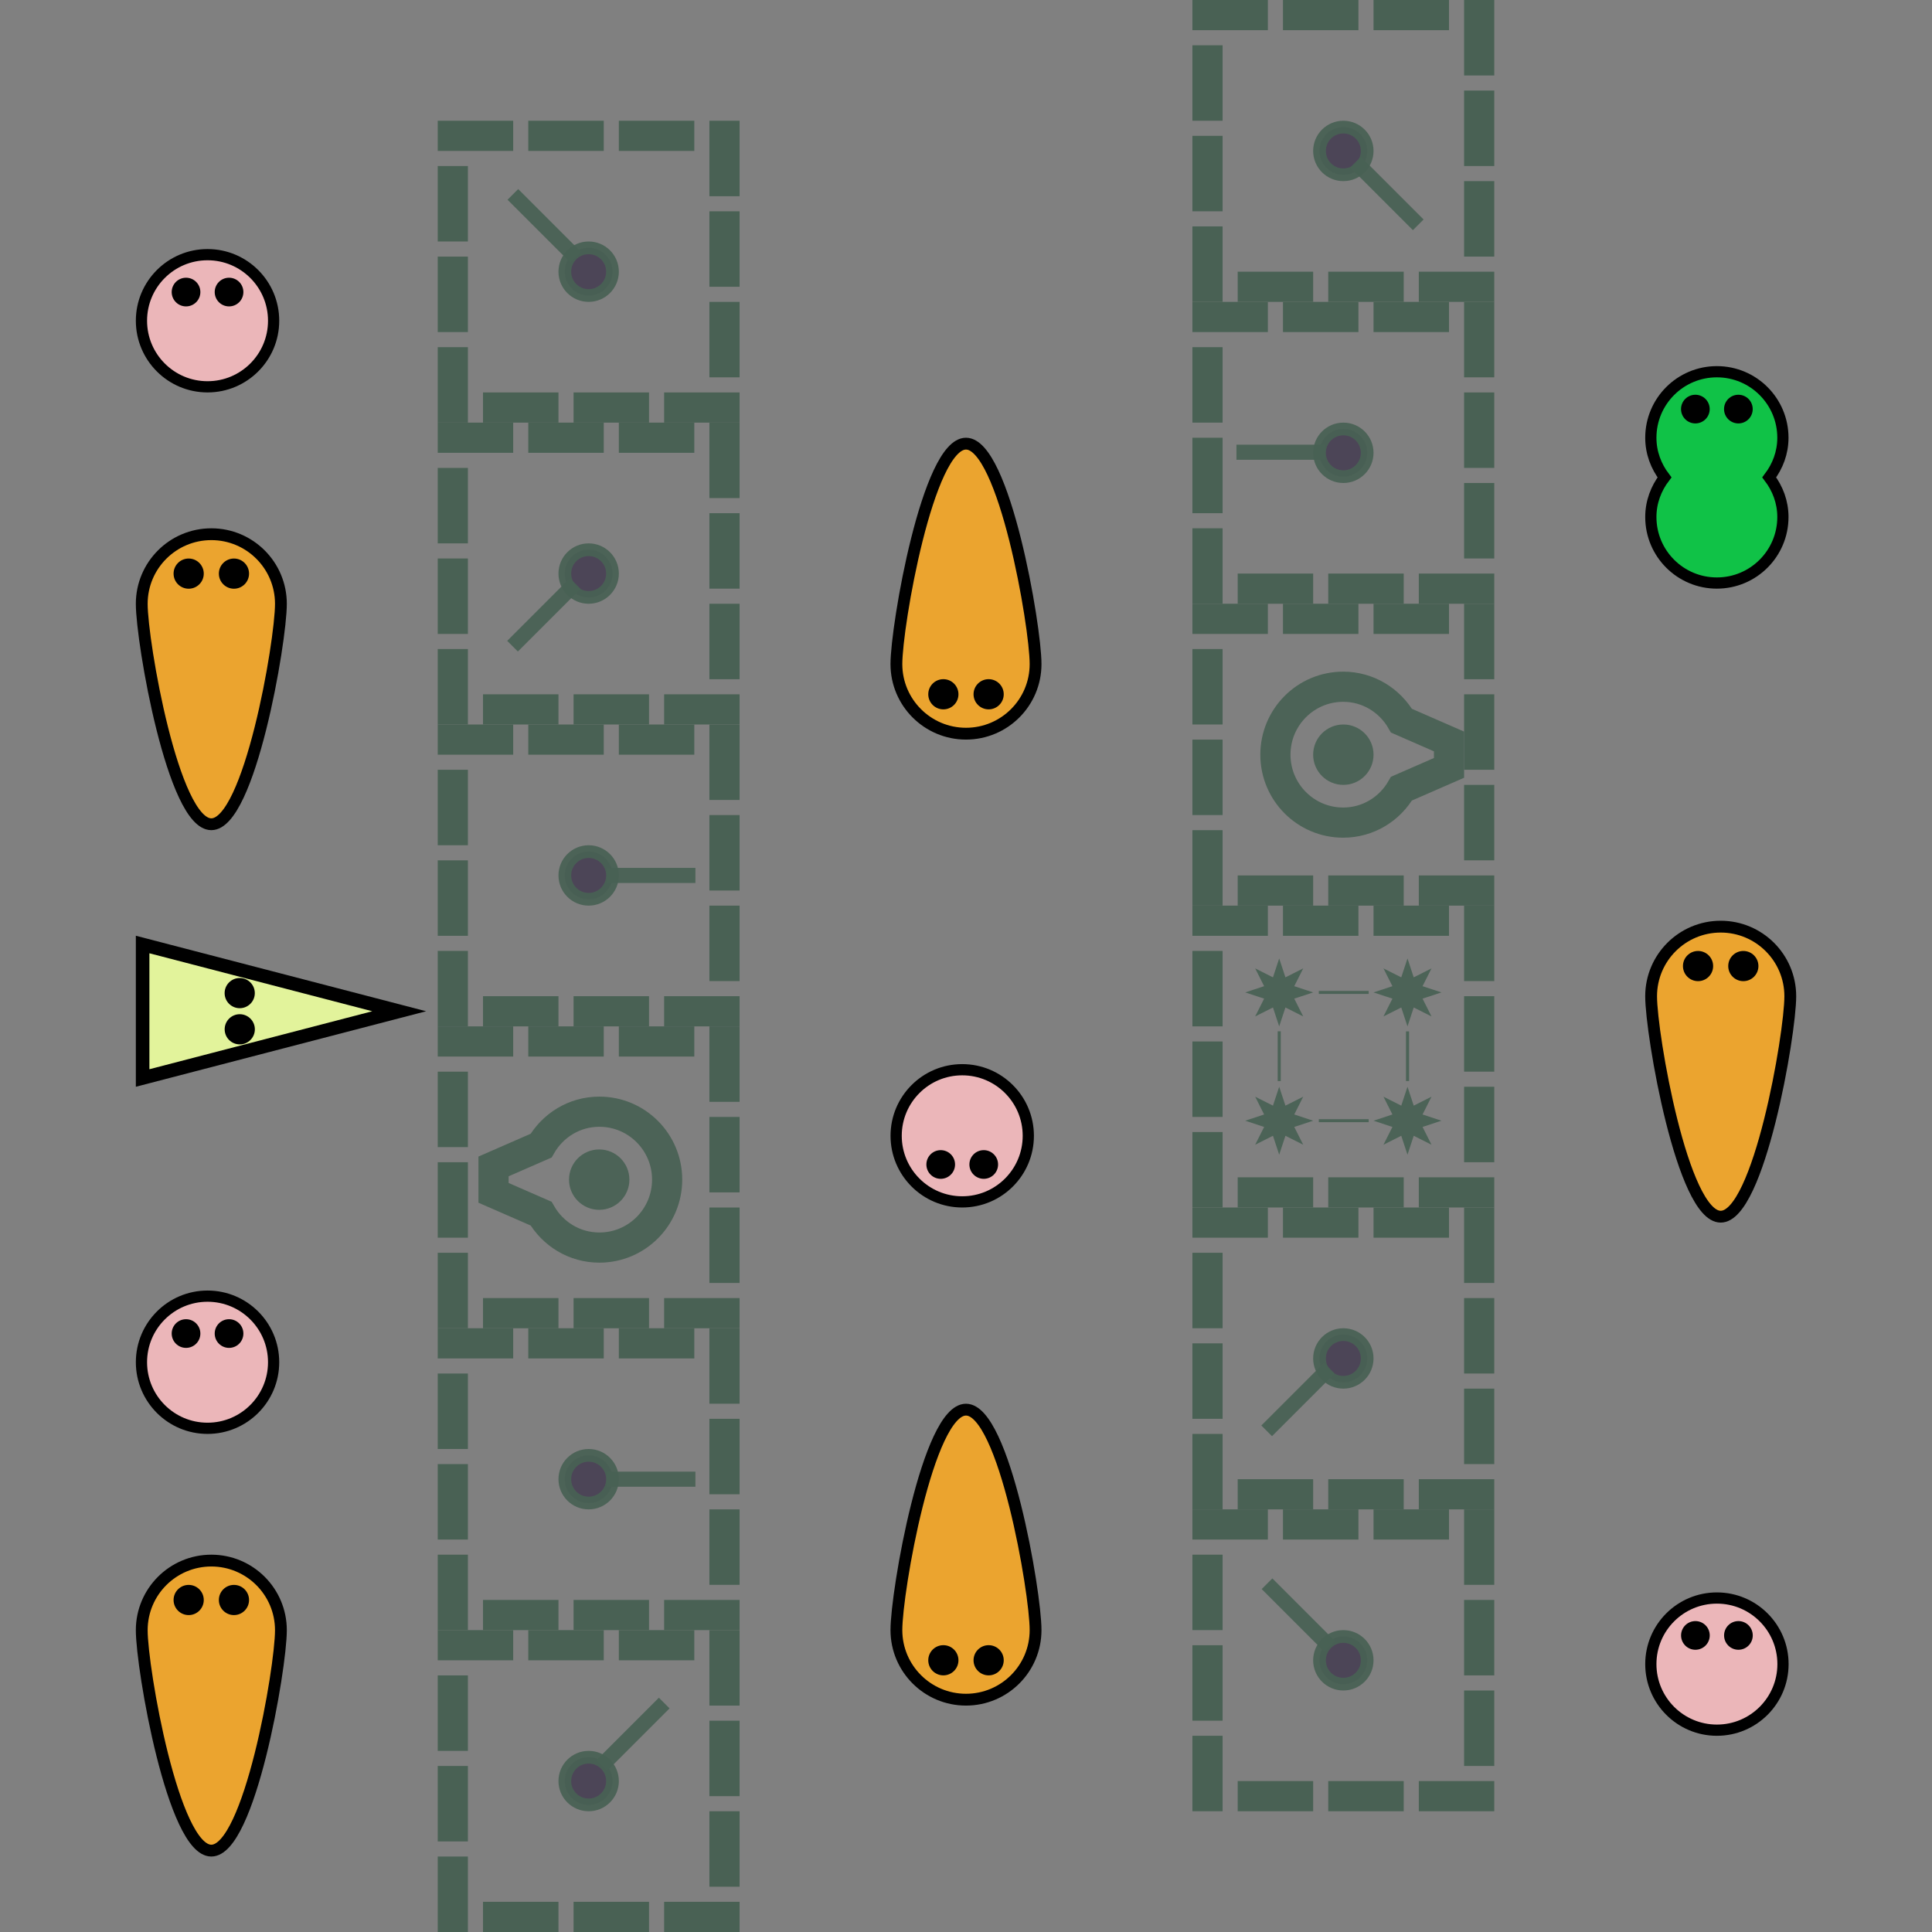 <?xml version="1.0" encoding="UTF-8" standalone="no"?>
<!-- Created with Inkscape (http://www.inkscape.org/) -->

<svg
   xmlns:dc="http://purl.org/dc/elements/1.1/"
   xmlns:cc="http://creativecommons.org/ns#"
   xmlns:rdf="http://www.w3.org/1999/02/22-rdf-syntax-ns#"
   xmlns:svg="http://www.w3.org/2000/svg"
   xmlns="http://www.w3.org/2000/svg"
   xmlns:sodipodi="http://sodipodi.sourceforge.net/DTD/sodipodi-0.dtd"
   xmlns:inkscape="http://www.inkscape.org/namespaces/inkscape"
   width="128"
   height="128"
   viewBox="0 0 128 128"
   id="svg2"
   version="1.1"
   inkscape:version="0.91 r13725"
   sodipodi:docname="icon128.svg"
   inkscape:export-filename="C:\Users\drk\Dropbox\projects\tower_defense\images\icon128.png"
   inkscape:export-xdpi="90"
   inkscape:export-ydpi="90">
  <rect x="0" y="0" width="128" height="128" fill="#808080" stroke="none"/>
  <defs
     id="defs4" />
  <sodipodi:namedview
     id="base"
     pagecolor="#ffffff"
     bordercolor="#666666"
     borderopacity="1.0"
     inkscape:pageopacity="0.0"
     inkscape:pageshadow="2"
     inkscape:zoom="2.8"
     inkscape:cx="23.67599"
     inkscape:cy="87.052531"
     inkscape:document-units="px"
     inkscape:current-layer="layer1"
     showgrid="false"
     units="px"
     inkscape:window-width="1920"
     inkscape:window-height="1005"
     inkscape:window-x="-9"
     inkscape:window-y="-9"
     inkscape:window-maximized="1" />
  <g
     inkscape:label="Camada 1"
     inkscape:groupmode="layer"
     id="layer1"
     transform="translate(0,-924.362)">
    <rect
       style="display:inline;fill:#496154;fill-opacity:1;stroke:none"
       id="rect4766"
       width="5"
       height="2"
       x="29"
       y="1032.362" />
    <rect
       y="1032.362"
       x="35"
       height="2"
       width="5"
       id="rect4786"
       style="display:inline;fill:#496154;fill-opacity:1;stroke:none" />
    <rect
       style="display:inline;fill:#496154;fill-opacity:1;stroke:none"
       id="rect4788"
       width="5"
       height="2"
       x="41"
       y="1032.362" />
    <rect
       y="47"
       x="-1037.362"
       height="2"
       width="5"
       id="rect4790"
       style="display:inline;fill:#496154;fill-opacity:1;stroke:none"
       transform="matrix(0,-1,1,0,0,0)" />
    <rect
       transform="matrix(0,-1,1,0,0,0)"
       style="display:inline;fill:#496154;fill-opacity:1;stroke:none"
       id="rect4792"
       width="5"
       height="2"
       x="-1043.362"
       y="47" />
    <rect
       y="47"
       x="-1049.362"
       height="2"
       width="5"
       id="rect4794"
       style="display:inline;fill:#496154;fill-opacity:1;stroke:none"
       transform="matrix(0,-1,1,0,0,0)" />
    <rect
       transform="matrix(0,-1,1,0,0,0)"
       style="display:inline;fill:#496154;fill-opacity:1;stroke:none"
       id="rect4796"
       width="5"
       height="2"
       x="-1040.362"
       y="29" />
    <rect
       y="29"
       x="-1046.362"
       height="2"
       width="5"
       id="rect4798"
       style="display:inline;fill:#496154;fill-opacity:1;stroke:none"
       transform="matrix(0,-1,1,0,0,0)" />
    <rect
       transform="matrix(0,-1,1,0,0,0)"
       style="display:inline;fill:#496154;fill-opacity:1;stroke:none"
       id="rect4800"
       width="5"
       height="2"
       x="-1052.362"
       y="29" />
    <rect
       style="display:inline;fill:#496154;fill-opacity:1;stroke:none"
       id="rect4802"
       width="5"
       height="2"
       x="32"
       y="1050.362" />
    <rect
       y="1050.362"
       x="38"
       height="2"
       width="5"
       id="rect4804"
       style="display:inline;fill:#496154;fill-opacity:1;stroke:none" />
    <rect
       style="display:inline;fill:#496154;fill-opacity:1;stroke:none"
       id="rect4806"
       width="5"
       height="2"
       x="44"
       y="1050.362" />
    <circle
       style="display:inline;opacity:0.94;fill:#494154;fill-opacity:1;stroke:#496154;stroke-width:0.842;stroke-miterlimit:4;stroke-dasharray:none;stroke-opacity:1"
       id="path3759"
       cx="39"
       cy="1042.362"
       r="1.579" />
    <rect
       style="display:inline;opacity:0.94;fill:#496154;fill-opacity:1;stroke:none"
       id="rect3761"
       width="5.873"
       height="1"
       x="-708.268"
       y="764.139"
       inkscape:export-xdpi="90"
       inkscape:export-ydpi="90"
       transform="matrix(0.707,-0.707,0.707,0.707,0,0)" />
    <rect
       style="display:inline;fill:#496154;fill-opacity:1;stroke:none"
       id="rect4766-7"
       width="5"
       height="2"
       x="29"
       y="992.362" />
    <rect
       y="992.362"
       x="35"
       height="2"
       width="5"
       id="rect4786-4"
       style="display:inline;fill:#496154;fill-opacity:1;stroke:none" />
    <rect
       style="display:inline;fill:#496154;fill-opacity:1;stroke:none"
       id="rect4788-0"
       width="5"
       height="2"
       x="41"
       y="992.362" />
    <rect
       y="47"
       x="-997.362"
       height="2"
       width="5"
       id="rect4790-0"
       style="display:inline;fill:#496154;fill-opacity:1;stroke:none"
       transform="matrix(0,-1,1,0,0,0)" />
    <rect
       transform="matrix(0,-1,1,0,0,0)"
       style="display:inline;fill:#496154;fill-opacity:1;stroke:none"
       id="rect4792-2"
       width="5"
       height="2"
       x="-1003.362"
       y="47" />
    <rect
       y="47"
       x="-1009.362"
       height="2"
       width="5"
       id="rect4794-9"
       style="display:inline;fill:#496154;fill-opacity:1;stroke:none"
       transform="matrix(0,-1,1,0,0,0)" />
    <rect
       transform="matrix(0,-1,1,0,0,0)"
       style="display:inline;fill:#496154;fill-opacity:1;stroke:none"
       id="rect4796-2"
       width="5"
       height="2"
       x="-1000.362"
       y="29" />
    <rect
       y="29"
       x="-1006.362"
       height="2"
       width="5"
       id="rect4798-6"
       style="display:inline;fill:#496154;fill-opacity:1;stroke:none"
       transform="matrix(0,-1,1,0,0,0)" />
    <rect
       transform="matrix(0,-1,1,0,0,0)"
       style="display:inline;fill:#496154;fill-opacity:1;stroke:none"
       id="rect4800-8"
       width="5"
       height="2"
       x="-1012.362"
       y="29" />
    <rect
       style="display:inline;fill:#496154;fill-opacity:1;stroke:none"
       id="rect4802-5"
       width="5"
       height="2"
       x="32"
       y="1010.362" />
    <rect
       y="1010.362"
       x="38"
       height="2"
       width="5"
       id="rect4804-7"
       style="display:inline;fill:#496154;fill-opacity:1;stroke:none" />
    <rect
       style="display:inline;fill:#496154;fill-opacity:1;stroke:none"
       id="rect4806-3"
       width="5"
       height="2"
       x="44"
       y="1010.362" />
    <g
       id="g4650"
       transform="matrix(-1,0,0,-1,78.699,2004.878)">
      <path
         inkscape:connector-curvature="0"
         id="path3000"
         d="m 38.988,997.861 c -2.479,0 -4.489,2.015 -4.489,4.501 0,2.486 2.01,4.501 4.489,4.501 1.661,0 3.089,-0.906 3.865,-2.251 l 3.148,-1.375 0,-1.75 -3.148,-1.375 c -0.776,-1.344 -2.205,-2.251 -3.865,-2.251 z"
         style="display:inline;opacity:0.94;fill:none;stroke:#496154;stroke-width:1.998;stroke-linecap:butt;stroke-linejoin:miter;stroke-miterlimit:4;stroke-dasharray:none;stroke-opacity:1" />
      <circle
         id="path3790"
         style="display:inline;opacity:0.94;fill:#496154;fill-opacity:1;stroke:none"
         cx="39"
         cy="1002.362"
         r="2" />
    </g>
    <g
       id="g4276"
       transform="translate(0.107,34.429)">
      <rect
         y="949.933"
         x="78.893"
         height="2"
         width="5"
         id="rect4766-0"
         style="display:inline;fill:#496154;fill-opacity:1;stroke:none" />
      <rect
         style="display:inline;fill:#496154;fill-opacity:1;stroke:none"
         id="rect4786-8"
         width="5"
         height="2"
         x="84.893"
         y="949.933" />
      <rect
         y="949.933"
         x="90.893"
         height="2"
         width="5"
         id="rect4788-2"
         style="display:inline;fill:#496154;fill-opacity:1;stroke:none" />
      <rect
         transform="matrix(0,-1,1,0,0,0)"
         style="display:inline;fill:#496154;fill-opacity:1;stroke:none"
         id="rect4790-1"
         width="5"
         height="2"
         x="-954.933"
         y="96.893" />
      <rect
         y="96.893"
         x="-960.933"
         height="2"
         width="5"
         id="rect4792-7"
         style="display:inline;fill:#496154;fill-opacity:1;stroke:none"
         transform="matrix(0,-1,1,0,0,0)" />
      <rect
         transform="matrix(0,-1,1,0,0,0)"
         style="display:inline;fill:#496154;fill-opacity:1;stroke:none"
         id="rect4794-99"
         width="5"
         height="2"
         x="-966.933"
         y="96.893" />
      <rect
         y="78.893"
         x="-957.933"
         height="2"
         width="5"
         id="rect4796-7"
         style="display:inline;fill:#496154;fill-opacity:1;stroke:none"
         transform="matrix(0,-1,1,0,0,0)" />
      <rect
         transform="matrix(0,-1,1,0,0,0)"
         style="display:inline;fill:#496154;fill-opacity:1;stroke:none"
         id="rect4798-2"
         width="5"
         height="2"
         x="-963.933"
         y="78.893" />
      <rect
         y="78.893"
         x="-969.933"
         height="2"
         width="5"
         id="rect4800-2"
         style="display:inline;fill:#496154;fill-opacity:1;stroke:none"
         transform="matrix(0,-1,1,0,0,0)" />
      <rect
         y="967.933"
         x="81.893"
         height="2"
         width="5"
         id="rect4802-4"
         style="display:inline;fill:#496154;fill-opacity:1;stroke:none" />
      <rect
         style="display:inline;fill:#496154;fill-opacity:1;stroke:none"
         id="rect4804-75"
         width="5"
         height="2"
         x="87.893"
         y="967.933" />
      <rect
         y="967.933"
         x="93.893"
         height="2"
         width="5"
         id="rect4806-8"
         style="display:inline;fill:#496154;fill-opacity:1;stroke:none" />
      <path
         d="m 86.234,957.274 -1.178,-0.593 -0.413,1.252 -0.413,-1.252 -1.178,0.593 0.593,-1.178 -1.252,-0.413 1.252,-0.413 -0.593,-1.178 1.178,0.593 0.413,-1.252 0.413,1.252 1.178,-0.593 -0.593,1.178 1.252,0.413 -1.252,0.413 z"
         inkscape:randomized="0"
         inkscape:rounded="0"
         inkscape:flatsided="false"
         sodipodi:arg2="1.1780972"
         sodipodi:arg1="0.78539816"
         sodipodi:r2="1.08"
         sodipodi:r1="2.25"
         sodipodi:cy="955.68323"
         sodipodi:cx="84.643425"
         sodipodi:sides="8"
         id="path3000-1"
         style="display:inline;opacity:0.94;fill:#496154;fill-opacity:1;stroke:none"
         sodipodi:type="star" />
      <path
         inkscape:connector-curvature="0"
         id="path3008"
         d="m 87.268,964.181 3.303,0"
         style="display:inline;opacity:0.94;fill:#496154;fill-opacity:1;stroke:#496154;stroke-width:0.198;stroke-linecap:butt;stroke-linejoin:miter;stroke-miterlimit:4;stroke-dasharray:none;stroke-opacity:1" />
      <path
         style="display:inline;opacity:0.94;fill:#496154;fill-opacity:1;stroke:#496154;stroke-width:0.198;stroke-linecap:butt;stroke-linejoin:miter;stroke-miterlimit:4;stroke-dasharray:none;stroke-opacity:1"
         d="m 87.267,955.684 3.305,0"
         id="path3784"
         inkscape:connector-curvature="0" />
      <path
         inkscape:connector-curvature="0"
         id="path3786"
         d="m 84.645,958.26 0,3.296"
         style="display:inline;opacity:0.94;fill:#496154;fill-opacity:1;stroke:#496154;stroke-width:0.203;stroke-linecap:butt;stroke-linejoin:miter;stroke-miterlimit:4;stroke-dasharray:none;stroke-opacity:1" />
      <path
         style="display:inline;opacity:0.94;fill:#496154;fill-opacity:1;stroke:#496154;stroke-width:0.205;stroke-linecap:butt;stroke-linejoin:miter;stroke-miterlimit:4;stroke-dasharray:none;stroke-opacity:1"
         d="m 93.146,958.266 0,3.29"
         id="path3788"
         inkscape:connector-curvature="0" />
      <path
         sodipodi:type="star"
         style="display:inline;opacity:0.94;fill:#496154;fill-opacity:1;stroke:none"
         id="path3790-8"
         sodipodi:sides="8"
         sodipodi:cx="93.143425"
         sodipodi:cy="955.68323"
         sodipodi:r1="2.25"
         sodipodi:r2="1.08"
         sodipodi:arg1="0.78539816"
         sodipodi:arg2="1.1780972"
         inkscape:flatsided="false"
         inkscape:rounded="0"
         inkscape:randomized="0"
         d="m 94.734,957.274 -1.178,-0.593 -0.413,1.252 -0.413,-1.252 -1.178,0.593 0.593,-1.178 -1.252,-0.413 1.252,-0.413 -0.593,-1.178 1.178,0.593 0.413,-1.252 0.413,1.252 1.178,-0.593 -0.593,1.178 1.252,0.413 -1.252,0.413 z" />
      <path
         sodipodi:type="star"
         style="display:inline;opacity:0.94;fill:#496154;fill-opacity:1;stroke:none"
         id="path3792"
         sodipodi:sides="8"
         sodipodi:cx="84.643425"
         sodipodi:cy="964.18323"
         sodipodi:r1="2.25"
         sodipodi:r2="1.08"
         sodipodi:arg1="0.78539816"
         sodipodi:arg2="1.1780972"
         inkscape:flatsided="false"
         inkscape:rounded="0"
         inkscape:randomized="0"
         d="m 86.234,965.774 -1.178,-0.593 -0.413,1.252 -0.413,-1.252 -1.178,0.593 0.593,-1.178 -1.252,-0.413 1.252,-0.413 -0.593,-1.178 1.178,0.593 0.413,-1.252 0.413,1.252 1.178,-0.593 -0.593,1.178 1.252,0.413 -1.252,0.413 z" />
      <path
         d="m 94.734,965.774 -1.178,-0.593 -0.413,1.252 -0.413,-1.252 -1.178,0.593 0.593,-1.178 -1.252,-0.413 1.252,-0.413 -0.593,-1.178 1.178,0.593 0.413,-1.252 0.413,1.252 1.178,-0.593 -0.593,1.178 1.252,0.413 -1.252,0.413 z"
         inkscape:randomized="0"
         inkscape:rounded="0"
         inkscape:flatsided="false"
         sodipodi:arg2="1.1780972"
         sodipodi:arg1="0.78539816"
         sodipodi:r2="1.08"
         sodipodi:r1="2.25"
         sodipodi:cy="964.18323"
         sodipodi:cx="93.143425"
         sodipodi:sides="8"
         id="path3794"
         style="display:inline;opacity:0.94;fill:#496154;fill-opacity:1;stroke:none"
         sodipodi:type="star" />
    </g>
    <g
       style="display:inline"
       id="g2995"
       transform="matrix(0,-1,1,0,-933.615,958.365)">
      <path
         transform="translate(0,1042.362)"
         id="path4101"
         d="m -0.25,0.625 c -2.418,0 -4.375,1.957 -4.375,4.375 0,2.418 1.957,4.375 4.375,4.375 0.994,0 1.89,-0.348 2.625,-0.906 C 3.11,9.027 4.006,9.375 5,9.375 7.418,9.375 9.375,7.418 9.375,5 9.375,2.582 7.418,0.625 5,0.625 4.006,0.625 3.11,0.973 2.375,1.531 1.64,0.973 0.744,0.625 -0.25,0.625 Z"
         style="fill:#10c247;fill-opacity:1;stroke:#000000;stroke-width:0.743;stroke-miterlimit:4;stroke-dasharray:none;stroke-opacity:1"
         inkscape:connector-curvature="0" />
      <circle
         r="1"
         cy="3.5"
         cx="7"
         transform="matrix(0.95,0,0,0.95,0.25,1042.612)"
         id="path4883"
         style="fill:#000000;fill-opacity:1;stroke:none" />
      <circle
         r="1"
         cy="3.5"
         cx="7"
         style="fill:#000000;fill-opacity:1;stroke:none"
         id="path4885"
         transform="matrix(0.95,0,0,0.95,0.25,1045.462)" />
    </g>
    <g
       id="g4320"
       transform="translate(-25.578,47.084)">
      <path
         inkscape:connector-curvature="0"
         id="path2989"
         d="m 35.027,939.854 16.999,4.422 -16.999,4.422 z"
         style="display:inline;fill:#e2f39b;fill-opacity:1;stroke:#000000;stroke-width:0.898;stroke-linecap:butt;stroke-linejoin:miter;stroke-miterlimit:4;stroke-dasharray:none;stroke-opacity:1" />
      <circle
         id="path4883-4"
         style="display:inline;fill:#000000;fill-opacity:1;stroke:none"
         cx="41.46"
         cy="943.074"
         r="1" />
      <circle
         style="display:inline;fill:#000000;fill-opacity:1;stroke:none"
         id="path4885-3"
         cx="41.463"
         cy="945.472"
         r="1" />
    </g>
    <g
       id="g4335"
       transform="matrix(0,-1,1,0,-908.555,1076.232)">
      <circle
         inkscape:export-ydpi="90"
         inkscape:export-xdpi="90"
         id="path4101-9"
         style="display:inline;fill:#ebb6b9;fill-opacity:1;stroke:#000000;stroke-width:0.743;stroke-miterlimit:4;stroke-dasharray:none;stroke-opacity:1"
         cx="61.619"
         cy="922.305"
         r="4.378" />
      <circle
         id="path4883-3"
         style="display:inline;fill:#000000;fill-opacity:1;stroke:none"
         cx="63.519"
         cy="920.88"
         r="0.95" />
      <circle
         style="display:inline;fill:#000000;fill-opacity:1;stroke:none"
         id="path4885-4"
         cx="63.519"
         cy="923.73"
         r="0.95" />
    </g>
    <g
       style="display:inline"
       id="g3757"
       transform="matrix(0,-1,1,0,-1033.362,1037.366)">
      <path
         transform="matrix(0.922,0,0,0.922,0.391,1042.753)"
         sodipodi:nodetypes="sscss"
         inkscape:connector-curvature="0"
         id="path4101-1"
         d="M 10,5 C 10,7.761 7.761,10 5,10 2.239,10 -10.841,7.737 -10.841,5 -10.841,2.263 2.239,0 5,0 c 2.761,0 5,2.239 5,5 z"
         style="fill:#eba42f;fill-opacity:1;stroke:#000000;stroke-width:0.849;stroke-miterlimit:4;stroke-opacity:1" />
      <circle
         r="1"
         cy="3.5"
         cx="7"
         transform="translate(0,1042.362)"
         id="path4883-5"
         style="fill:#000000;fill-opacity:1;stroke:none" />
      <circle
         r="1"
         cy="3.5"
         cx="7"
         style="fill:#000000;fill-opacity:1;stroke:none"
         id="path4885-46"
         transform="translate(0,1045.362)" />
    </g>
    <g
       transform="translate(-36.256,10.406)"
       id="g4352">
      <rect
         style="display:inline;fill:#496154;fill-opacity:1;stroke:none"
         id="rect4354"
         width="5"
         height="2"
         x="65.256"
         y="1001.956" />
      <rect
         y="1001.956"
         x="71.256"
         height="2"
         width="5"
         id="rect4356"
         style="display:inline;fill:#496154;fill-opacity:1;stroke:none" />
      <rect
         style="display:inline;fill:#496154;fill-opacity:1;stroke:none"
         id="rect4358"
         width="5"
         height="2"
         x="77.256"
         y="1001.956" />
      <rect
         y="83.256"
         x="-1006.956"
         height="2"
         width="5"
         id="rect4360"
         style="display:inline;fill:#496154;fill-opacity:1;stroke:none"
         transform="matrix(0,-1,1,0,0,0)" />
      <rect
         transform="matrix(0,-1,1,0,0,0)"
         style="display:inline;fill:#496154;fill-opacity:1;stroke:none"
         id="rect4362"
         width="5"
         height="2"
         x="-1012.956"
         y="83.256" />
      <rect
         y="83.256"
         x="-1018.956"
         height="2"
         width="5"
         id="rect4364"
         style="display:inline;fill:#496154;fill-opacity:1;stroke:none"
         transform="matrix(0,-1,1,0,0,0)" />
      <rect
         transform="matrix(0,-1,1,0,0,0)"
         style="display:inline;fill:#496154;fill-opacity:1;stroke:none"
         id="rect4366"
         width="5"
         height="2"
         x="-1009.956"
         y="65.256" />
      <rect
         y="65.256"
         x="-1015.956"
         height="2"
         width="5"
         id="rect4368"
         style="display:inline;fill:#496154;fill-opacity:1;stroke:none"
         transform="matrix(0,-1,1,0,0,0)" />
      <rect
         transform="matrix(0,-1,1,0,0,0)"
         style="display:inline;fill:#496154;fill-opacity:1;stroke:none"
         id="rect4370"
         width="5"
         height="2"
         x="-1021.956"
         y="65.256" />
      <rect
         style="display:inline;fill:#496154;fill-opacity:1;stroke:none"
         id="rect4372"
         width="5"
         height="2"
         x="68.256"
         y="1019.956" />
      <rect
         y="1019.956"
         x="74.256"
         height="2"
         width="5"
         id="rect4374"
         style="display:inline;fill:#496154;fill-opacity:1;stroke:none" />
      <rect
         style="display:inline;fill:#496154;fill-opacity:1;stroke:none"
         id="rect4376"
         width="5"
         height="2"
         x="80.256"
         y="1019.956" />
      <circle
         style="display:inline;opacity:0.94;fill:#494154;fill-opacity:1;stroke:#496154;stroke-width:0.842;stroke-miterlimit:4;stroke-dasharray:none;stroke-opacity:1"
         id="circle4378"
         cx="75.256"
         cy="1011.956"
         r="1.579" />
      <rect
         style="display:inline;opacity:0.94;fill:#496154;fill-opacity:1;stroke:none"
         id="rect4380"
         width="5.873"
         height="1"
         x="76.456"
         y="1011.456"
         inkscape:export-xdpi="90"
         inkscape:export-ydpi="90" />
    </g>
    <g
       id="g4382"
       transform="translate(-36.256,-29.594)">
      <rect
         y="1001.956"
         x="65.256"
         height="2"
         width="5"
         id="rect4384"
         style="display:inline;fill:#496154;fill-opacity:1;stroke:none" />
      <rect
         style="display:inline;fill:#496154;fill-opacity:1;stroke:none"
         id="rect4386"
         width="5"
         height="2"
         x="71.256"
         y="1001.956" />
      <rect
         y="1001.956"
         x="77.256"
         height="2"
         width="5"
         id="rect4388"
         style="display:inline;fill:#496154;fill-opacity:1;stroke:none" />
      <rect
         transform="matrix(0,-1,1,0,0,0)"
         style="display:inline;fill:#496154;fill-opacity:1;stroke:none"
         id="rect4390"
         width="5"
         height="2"
         x="-1006.956"
         y="83.256" />
      <rect
         y="83.256"
         x="-1012.956"
         height="2"
         width="5"
         id="rect4392"
         style="display:inline;fill:#496154;fill-opacity:1;stroke:none"
         transform="matrix(0,-1,1,0,0,0)" />
      <rect
         transform="matrix(0,-1,1,0,0,0)"
         style="display:inline;fill:#496154;fill-opacity:1;stroke:none"
         id="rect4394"
         width="5"
         height="2"
         x="-1018.956"
         y="83.256" />
      <rect
         y="65.256"
         x="-1009.956"
         height="2"
         width="5"
         id="rect4396"
         style="display:inline;fill:#496154;fill-opacity:1;stroke:none"
         transform="matrix(0,-1,1,0,0,0)" />
      <rect
         transform="matrix(0,-1,1,0,0,0)"
         style="display:inline;fill:#496154;fill-opacity:1;stroke:none"
         id="rect4398"
         width="5"
         height="2"
         x="-1015.956"
         y="65.256" />
      <rect
         y="65.256"
         x="-1021.956"
         height="2"
         width="5"
         id="rect4400"
         style="display:inline;fill:#496154;fill-opacity:1;stroke:none"
         transform="matrix(0,-1,1,0,0,0)" />
      <rect
         y="1019.956"
         x="68.256"
         height="2"
         width="5"
         id="rect4402"
         style="display:inline;fill:#496154;fill-opacity:1;stroke:none" />
      <rect
         style="display:inline;fill:#496154;fill-opacity:1;stroke:none"
         id="rect4404"
         width="5"
         height="2"
         x="74.256"
         y="1019.956" />
      <rect
         y="1019.956"
         x="80.256"
         height="2"
         width="5"
         id="rect4406"
         style="display:inline;fill:#496154;fill-opacity:1;stroke:none" />
      <circle
         r="1.579"
         cy="1011.956"
         cx="75.256"
         id="circle4408"
         style="display:inline;opacity:0.94;fill:#494154;fill-opacity:1;stroke:#496154;stroke-width:0.842;stroke-miterlimit:4;stroke-dasharray:none;stroke-opacity:1" />
      <rect
         inkscape:export-ydpi="90"
         inkscape:export-xdpi="90"
         y="1011.456"
         x="76.456"
         height="1"
         width="5.873"
         id="rect4410"
         style="display:inline;opacity:0.94;fill:#496154;fill-opacity:1;stroke:none" />
    </g>
    <rect
       y="952.362"
       x="29"
       height="2"
       width="5"
       id="rect4414"
       style="display:inline;fill:#496154;fill-opacity:1;stroke:none" />
    <rect
       style="display:inline;fill:#496154;fill-opacity:1;stroke:none"
       id="rect4416"
       width="5"
       height="2"
       x="35"
       y="952.362" />
    <rect
       y="952.362"
       x="41"
       height="2"
       width="5"
       id="rect4418"
       style="display:inline;fill:#496154;fill-opacity:1;stroke:none" />
    <rect
       transform="matrix(0,-1,1,0,0,0)"
       style="display:inline;fill:#496154;fill-opacity:1;stroke:none"
       id="rect4420"
       width="5"
       height="2"
       x="-957.362"
       y="47" />
    <rect
       y="47"
       x="-963.362"
       height="2"
       width="5"
       id="rect4422"
       style="display:inline;fill:#496154;fill-opacity:1;stroke:none"
       transform="matrix(0,-1,1,0,0,0)" />
    <rect
       transform="matrix(0,-1,1,0,0,0)"
       style="display:inline;fill:#496154;fill-opacity:1;stroke:none"
       id="rect4424"
       width="5"
       height="2"
       x="-969.362"
       y="47" />
    <rect
       y="29"
       x="-960.362"
       height="2"
       width="5"
       id="rect4426"
       style="display:inline;fill:#496154;fill-opacity:1;stroke:none"
       transform="matrix(0,-1,1,0,0,0)" />
    <rect
       transform="matrix(0,-1,1,0,0,0)"
       style="display:inline;fill:#496154;fill-opacity:1;stroke:none"
       id="rect4428"
       width="5"
       height="2"
       x="-966.362"
       y="29" />
    <rect
       y="29"
       x="-972.362"
       height="2"
       width="5"
       id="rect4430"
       style="display:inline;fill:#496154;fill-opacity:1;stroke:none"
       transform="matrix(0,-1,1,0,0,0)" />
    <rect
       y="970.362"
       x="32"
       height="2"
       width="5"
       id="rect4432"
       style="display:inline;fill:#496154;fill-opacity:1;stroke:none" />
    <rect
       style="display:inline;fill:#496154;fill-opacity:1;stroke:none"
       id="rect4434"
       width="5"
       height="2"
       x="38"
       y="970.362" />
    <rect
       y="970.362"
       x="44"
       height="2"
       width="5"
       id="rect4436"
       style="display:inline;fill:#496154;fill-opacity:1;stroke:none" />
    <circle
       r="1.579"
       cy="962.362"
       cx="39"
       id="circle4438"
       style="display:inline;opacity:0.94;fill:#494154;fill-opacity:1;stroke:#496154;stroke-width:0.842;stroke-miterlimit:4;stroke-dasharray:none;stroke-opacity:1" />
    <rect
       inkscape:export-ydpi="90"
       inkscape:export-xdpi="90"
       y="-708.512"
       x="654.11"
       height="1"
       width="5.873"
       id="rect4440"
       style="display:inline;opacity:0.94;fill:#496154;fill-opacity:1;stroke:none"
       transform="matrix(-0.707,0.707,-0.707,-0.707,0,0)" />
    <rect
       style="display:inline;fill:#496154;fill-opacity:1;stroke:none"
       id="rect4444"
       width="5"
       height="2"
       x="79"
       y="924.362" />
    <rect
       y="924.362"
       x="85"
       height="2"
       width="5"
       id="rect4446"
       style="display:inline;fill:#496154;fill-opacity:1;stroke:none" />
    <rect
       style="display:inline;fill:#496154;fill-opacity:1;stroke:none"
       id="rect4448"
       width="5"
       height="2"
       x="91"
       y="924.362" />
    <rect
       y="97"
       x="-929.362"
       height="2"
       width="5"
       id="rect4450"
       style="display:inline;fill:#496154;fill-opacity:1;stroke:none"
       transform="matrix(0,-1,1,0,0,0)" />
    <rect
       transform="matrix(0,-1,1,0,0,0)"
       style="display:inline;fill:#496154;fill-opacity:1;stroke:none"
       id="rect4452"
       width="5"
       height="2"
       x="-935.362"
       y="97" />
    <rect
       y="97"
       x="-941.362"
       height="2"
       width="5"
       id="rect4454"
       style="display:inline;fill:#496154;fill-opacity:1;stroke:none"
       transform="matrix(0,-1,1,0,0,0)" />
    <rect
       transform="matrix(0,-1,1,0,0,0)"
       style="display:inline;fill:#496154;fill-opacity:1;stroke:none"
       id="rect4456"
       width="5"
       height="2"
       x="-932.362"
       y="79" />
    <rect
       y="79"
       x="-938.362"
       height="2"
       width="5"
       id="rect4458"
       style="display:inline;fill:#496154;fill-opacity:1;stroke:none"
       transform="matrix(0,-1,1,0,0,0)" />
    <rect
       transform="matrix(0,-1,1,0,0,0)"
       style="display:inline;fill:#496154;fill-opacity:1;stroke:none"
       id="rect4460"
       width="5"
       height="2"
       x="-944.362"
       y="79" />
    <rect
       style="display:inline;fill:#496154;fill-opacity:1;stroke:none"
       id="rect4462"
       width="5"
       height="2"
       x="82"
       y="942.362" />
    <rect
       y="942.362"
       x="88"
       height="2"
       width="5"
       id="rect4464"
       style="display:inline;fill:#496154;fill-opacity:1;stroke:none" />
    <rect
       style="display:inline;fill:#496154;fill-opacity:1;stroke:none"
       id="rect4466"
       width="5"
       height="2"
       x="94"
       y="942.362" />
    <circle
       style="display:inline;opacity:0.94;fill:#494154;fill-opacity:1;stroke:#496154;stroke-width:0.842;stroke-miterlimit:4;stroke-dasharray:none;stroke-opacity:1"
       id="circle4468"
       cx="89"
       cy="934.362"
       r="1.579" />
    <rect
       style="display:inline;opacity:0.94;fill:#496154;fill-opacity:1;stroke:none"
       id="rect4470"
       width="5.873"
       height="1"
       x="724.832"
       y="597.304"
       inkscape:export-xdpi="90"
       inkscape:export-ydpi="90"
       transform="matrix(0.707,0.707,-0.707,0.707,0,0)" />
    <rect
       y="944.362"
       x="79"
       height="2"
       width="5"
       id="rect4474"
       style="display:inline;fill:#496154;fill-opacity:1;stroke:none" />
    <rect
       style="display:inline;fill:#496154;fill-opacity:1;stroke:none"
       id="rect4476"
       width="5"
       height="2"
       x="85"
       y="944.362" />
    <rect
       y="944.362"
       x="91"
       height="2"
       width="5"
       id="rect4478"
       style="display:inline;fill:#496154;fill-opacity:1;stroke:none" />
    <rect
       transform="matrix(0,-1,1,0,0,0)"
       style="display:inline;fill:#496154;fill-opacity:1;stroke:none"
       id="rect4480"
       width="5"
       height="2"
       x="-949.362"
       y="97" />
    <rect
       y="97"
       x="-955.362"
       height="2"
       width="5"
       id="rect4482"
       style="display:inline;fill:#496154;fill-opacity:1;stroke:none"
       transform="matrix(0,-1,1,0,0,0)" />
    <rect
       transform="matrix(0,-1,1,0,0,0)"
       style="display:inline;fill:#496154;fill-opacity:1;stroke:none"
       id="rect4484"
       width="5"
       height="2"
       x="-961.362"
       y="97" />
    <rect
       y="79"
       x="-952.362"
       height="2"
       width="5"
       id="rect4486"
       style="display:inline;fill:#496154;fill-opacity:1;stroke:none"
       transform="matrix(0,-1,1,0,0,0)" />
    <rect
       transform="matrix(0,-1,1,0,0,0)"
       style="display:inline;fill:#496154;fill-opacity:1;stroke:none"
       id="rect4488"
       width="5"
       height="2"
       x="-958.362"
       y="79" />
    <rect
       y="79"
       x="-964.362"
       height="2"
       width="5"
       id="rect4490"
       style="display:inline;fill:#496154;fill-opacity:1;stroke:none"
       transform="matrix(0,-1,1,0,0,0)" />
    <rect
       y="962.362"
       x="82"
       height="2"
       width="5"
       id="rect4492"
       style="display:inline;fill:#496154;fill-opacity:1;stroke:none" />
    <rect
       style="display:inline;fill:#496154;fill-opacity:1;stroke:none"
       id="rect4494"
       width="5"
       height="2"
       x="88"
       y="962.362" />
    <rect
       y="962.362"
       x="94"
       height="2"
       width="5"
       id="rect4496"
       style="display:inline;fill:#496154;fill-opacity:1;stroke:none" />
    <circle
       r="1.579"
       cy="954.362"
       cx="89"
       id="circle4498"
       style="display:inline;opacity:0.94;fill:#494154;fill-opacity:1;stroke:#496154;stroke-width:0.842;stroke-miterlimit:4;stroke-dasharray:none;stroke-opacity:1" />
    <rect
       inkscape:export-ydpi="90"
       inkscape:export-xdpi="90"
       y="-954.823"
       x="-87.791"
       height="1"
       width="5.873"
       id="rect4500"
       style="display:inline;opacity:0.94;fill:#496154;fill-opacity:1;stroke:none"
       transform="scale(-1,-1)" />
    <g
       transform="translate(-3.555,-66.51)"
       id="g4502">
      <rect
         style="display:inline;fill:#496154;fill-opacity:1;stroke:none"
         id="rect4504"
         width="5"
         height="2"
         x="82.555"
         y="1030.872" />
      <rect
         y="1030.872"
         x="88.555"
         height="2"
         width="5"
         id="rect4506"
         style="display:inline;fill:#496154;fill-opacity:1;stroke:none" />
      <rect
         style="display:inline;fill:#496154;fill-opacity:1;stroke:none"
         id="rect4508"
         width="5"
         height="2"
         x="94.555"
         y="1030.872" />
      <rect
         y="100.555"
         x="-1035.872"
         height="2"
         width="5"
         id="rect4510"
         style="display:inline;fill:#496154;fill-opacity:1;stroke:none"
         transform="matrix(0,-1,1,0,0,0)" />
      <rect
         transform="matrix(0,-1,1,0,0,0)"
         style="display:inline;fill:#496154;fill-opacity:1;stroke:none"
         id="rect4512"
         width="5"
         height="2"
         x="-1041.872"
         y="100.555" />
      <rect
         y="100.555"
         x="-1047.872"
         height="2"
         width="5"
         id="rect4514"
         style="display:inline;fill:#496154;fill-opacity:1;stroke:none"
         transform="matrix(0,-1,1,0,0,0)" />
      <rect
         transform="matrix(0,-1,1,0,0,0)"
         style="display:inline;fill:#496154;fill-opacity:1;stroke:none"
         id="rect4516"
         width="5"
         height="2"
         x="-1038.872"
         y="82.555" />
      <rect
         y="82.555"
         x="-1044.872"
         height="2"
         width="5"
         id="rect4518"
         style="display:inline;fill:#496154;fill-opacity:1;stroke:none"
         transform="matrix(0,-1,1,0,0,0)" />
      <rect
         transform="matrix(0,-1,1,0,0,0)"
         style="display:inline;fill:#496154;fill-opacity:1;stroke:none"
         id="rect4520"
         width="5"
         height="2"
         x="-1050.872"
         y="82.555" />
      <rect
         style="display:inline;fill:#496154;fill-opacity:1;stroke:none"
         id="rect4522"
         width="5"
         height="2"
         x="85.555"
         y="1048.872" />
      <rect
         y="1048.872"
         x="91.555"
         height="2"
         width="5"
         id="rect4524"
         style="display:inline;fill:#496154;fill-opacity:1;stroke:none" />
      <rect
         style="display:inline;fill:#496154;fill-opacity:1;stroke:none"
         id="rect4526"
         width="5"
         height="2"
         x="97.555"
         y="1048.872" />
      <path
         style="display:inline;opacity:0.94;fill:none;stroke:#496154;stroke-width:1.998;stroke-linecap:butt;stroke-linejoin:miter;stroke-miterlimit:4;stroke-dasharray:none;stroke-opacity:1"
         d="m 92.543,1036.37 c -2.479,0 -4.489,2.015 -4.489,4.501 0,2.486 2.01,4.501 4.489,4.501 1.661,0 3.089,-0.906 3.865,-2.251 l 3.148,-1.375 0,-1.75 -3.148,-1.375 c -0.776,-1.344 -2.205,-2.251 -3.865,-2.251 z"
         id="path4528"
         inkscape:connector-curvature="0" />
      <circle
         r="2"
         cy="1040.872"
         cx="92.555"
         style="display:inline;opacity:0.94;fill:#496154;fill-opacity:1;stroke:none"
         id="circle4530" />
    </g>
    <rect
       style="display:inline;fill:#496154;fill-opacity:1;stroke:none"
       id="rect4534"
       width="5"
       height="2"
       x="79"
       y="1004.362" />
    <rect
       y="1004.362"
       x="85"
       height="2"
       width="5"
       id="rect4536"
       style="display:inline;fill:#496154;fill-opacity:1;stroke:none" />
    <rect
       style="display:inline;fill:#496154;fill-opacity:1;stroke:none"
       id="rect4538"
       width="5"
       height="2"
       x="91"
       y="1004.362" />
    <rect
       y="97"
       x="-1009.362"
       height="2"
       width="5"
       id="rect4540"
       style="display:inline;fill:#496154;fill-opacity:1;stroke:none"
       transform="matrix(0,-1,1,0,0,0)" />
    <rect
       transform="matrix(0,-1,1,0,0,0)"
       style="display:inline;fill:#496154;fill-opacity:1;stroke:none"
       id="rect4542"
       width="5"
       height="2"
       x="-1015.362"
       y="97" />
    <rect
       y="97"
       x="-1021.362"
       height="2"
       width="5"
       id="rect4544"
       style="display:inline;fill:#496154;fill-opacity:1;stroke:none"
       transform="matrix(0,-1,1,0,0,0)" />
    <rect
       transform="matrix(0,-1,1,0,0,0)"
       style="display:inline;fill:#496154;fill-opacity:1;stroke:none"
       id="rect4546"
       width="5"
       height="2"
       x="-1012.362"
       y="79" />
    <rect
       y="79"
       x="-1018.362"
       height="2"
       width="5"
       id="rect4548"
       style="display:inline;fill:#496154;fill-opacity:1;stroke:none"
       transform="matrix(0,-1,1,0,0,0)" />
    <rect
       transform="matrix(0,-1,1,0,0,0)"
       style="display:inline;fill:#496154;fill-opacity:1;stroke:none"
       id="rect4550"
       width="5"
       height="2"
       x="-1024.362"
       y="79" />
    <rect
       style="display:inline;fill:#496154;fill-opacity:1;stroke:none"
       id="rect4552"
       width="5"
       height="2"
       x="82"
       y="1022.362" />
    <rect
       y="1022.362"
       x="88"
       height="2"
       width="5"
       id="rect4554"
       style="display:inline;fill:#496154;fill-opacity:1;stroke:none" />
    <rect
       style="display:inline;fill:#496154;fill-opacity:1;stroke:none"
       id="rect4556"
       width="5"
       height="2"
       x="94"
       y="1022.362" />
    <circle
       style="display:inline;opacity:0.94;fill:#494154;fill-opacity:1;stroke:#496154;stroke-width:0.842;stroke-miterlimit:4;stroke-dasharray:none;stroke-opacity:1"
       id="circle4558"
       cx="89"
       cy="1014.362"
       r="1.579" />
    <rect
       style="display:inline;opacity:0.94;fill:#496154;fill-opacity:1;stroke:none"
       id="rect4560"
       width="5.873"
       height="1"
       x="655.54"
       y="-780.612"
       inkscape:export-xdpi="90"
       inkscape:export-ydpi="90"
       transform="matrix(-0.707,0.707,-0.707,-0.707,0,0)" />
    <rect
       y="1024.362"
       x="79"
       height="2"
       width="5"
       id="rect4564"
       style="display:inline;fill:#496154;fill-opacity:1;stroke:none" />
    <rect
       style="display:inline;fill:#496154;fill-opacity:1;stroke:none"
       id="rect4566"
       width="5"
       height="2"
       x="85"
       y="1024.362" />
    <rect
       y="1024.362"
       x="91"
       height="2"
       width="5"
       id="rect4568"
       style="display:inline;fill:#496154;fill-opacity:1;stroke:none" />
    <rect
       transform="matrix(0,-1,1,0,0,0)"
       style="display:inline;fill:#496154;fill-opacity:1;stroke:none"
       id="rect4570"
       width="5"
       height="2"
       x="-1029.362"
       y="97" />
    <rect
       y="97"
       x="-1035.362"
       height="2"
       width="5"
       id="rect4572"
       style="display:inline;fill:#496154;fill-opacity:1;stroke:none"
       transform="matrix(0,-1,1,0,0,0)" />
    <rect
       transform="matrix(0,-1,1,0,0,0)"
       style="display:inline;fill:#496154;fill-opacity:1;stroke:none"
       id="rect4574"
       width="5"
       height="2"
       x="-1041.362"
       y="97" />
    <rect
       y="79"
       x="-1032.362"
       height="2"
       width="5"
       id="rect4576"
       style="display:inline;fill:#496154;fill-opacity:1;stroke:none"
       transform="matrix(0,-1,1,0,0,0)" />
    <rect
       transform="matrix(0,-1,1,0,0,0)"
       style="display:inline;fill:#496154;fill-opacity:1;stroke:none"
       id="rect4578"
       width="5"
       height="2"
       x="-1038.362"
       y="79" />
    <rect
       y="79"
       x="-1044.362"
       height="2"
       width="5"
       id="rect4580"
       style="display:inline;fill:#496154;fill-opacity:1;stroke:none"
       transform="matrix(0,-1,1,0,0,0)" />
    <rect
       y="1042.362"
       x="82"
       height="2"
       width="5"
       id="rect4582"
       style="display:inline;fill:#496154;fill-opacity:1;stroke:none" />
    <rect
       style="display:inline;fill:#496154;fill-opacity:1;stroke:none"
       id="rect4584"
       width="5"
       height="2"
       x="88"
       y="1042.362" />
    <rect
       y="1042.362"
       x="94"
       height="2"
       width="5"
       id="rect4586"
       style="display:inline;fill:#496154;fill-opacity:1;stroke:none" />
    <circle
       r="1.579"
       cy="1034.362"
       cx="89"
       id="circle4588"
       style="display:inline;opacity:0.94;fill:#494154;fill-opacity:1;stroke:#496154;stroke-width:0.842;stroke-miterlimit:4;stroke-dasharray:none;stroke-opacity:1" />
    <rect
       inkscape:export-ydpi="90"
       inkscape:export-xdpi="90"
       y="-669.061"
       x="-793.167"
       height="1"
       width="5.873"
       id="rect4590"
       style="display:inline;opacity:0.94;fill:#496154;fill-opacity:1;stroke:none"
       transform="matrix(-0.707,-0.707,0.707,-0.707,0,0)" />
    <rect
       style="display:inline;fill:#496154;fill-opacity:1;stroke:none"
       id="rect4594"
       width="5"
       height="2"
       x="29"
       y="932.362" />
    <rect
       y="932.362"
       x="35"
       height="2"
       width="5"
       id="rect4596"
       style="display:inline;fill:#496154;fill-opacity:1;stroke:none" />
    <rect
       style="display:inline;fill:#496154;fill-opacity:1;stroke:none"
       id="rect4598"
       width="5"
       height="2"
       x="41"
       y="932.362" />
    <rect
       y="47"
       x="-937.362"
       height="2"
       width="5"
       id="rect4600"
       style="display:inline;fill:#496154;fill-opacity:1;stroke:none"
       transform="matrix(0,-1,1,0,0,0)" />
    <rect
       transform="matrix(0,-1,1,0,0,0)"
       style="display:inline;fill:#496154;fill-opacity:1;stroke:none"
       id="rect4602"
       width="5"
       height="2"
       x="-943.362"
       y="47" />
    <rect
       y="47"
       x="-949.362"
       height="2"
       width="5"
       id="rect4604"
       style="display:inline;fill:#496154;fill-opacity:1;stroke:none"
       transform="matrix(0,-1,1,0,0,0)" />
    <rect
       transform="matrix(0,-1,1,0,0,0)"
       style="display:inline;fill:#496154;fill-opacity:1;stroke:none"
       id="rect4606"
       width="5"
       height="2"
       x="-940.362"
       y="29" />
    <rect
       y="29"
       x="-946.362"
       height="2"
       width="5"
       id="rect4608"
       style="display:inline;fill:#496154;fill-opacity:1;stroke:none"
       transform="matrix(0,-1,1,0,0,0)" />
    <rect
       transform="matrix(0,-1,1,0,0,0)"
       style="display:inline;fill:#496154;fill-opacity:1;stroke:none"
       id="rect4610"
       width="5"
       height="2"
       x="-952.362"
       y="29" />
    <rect
       style="display:inline;fill:#496154;fill-opacity:1;stroke:none"
       id="rect4612"
       width="5"
       height="2"
       x="32"
       y="950.362" />
    <rect
       y="950.362"
       x="38"
       height="2"
       width="5"
       id="rect4614"
       style="display:inline;fill:#496154;fill-opacity:1;stroke:none" />
    <rect
       style="display:inline;fill:#496154;fill-opacity:1;stroke:none"
       id="rect4616"
       width="5"
       height="2"
       x="44"
       y="950.362" />
    <circle
       style="display:inline;opacity:0.94;fill:#494154;fill-opacity:1;stroke:#496154;stroke-width:0.842;stroke-miterlimit:4;stroke-dasharray:none;stroke-opacity:1"
       id="circle4618"
       cx="39"
       cy="942.362"
       r="1.579" />
    <rect
       style="display:inline;opacity:0.94;fill:#496154;fill-opacity:1;stroke:none"
       id="rect4620"
       width="5.873"
       height="1"
       x="-692.734"
       y="-639.3"
       inkscape:export-xdpi="90"
       inkscape:export-ydpi="90"
       transform="matrix(-0.707,-0.707,0.707,-0.707,0,0)" />
    <g
       transform="matrix(0,-1,1,0,-1033.362,969.366)"
       id="g4722"
       style="display:inline">
      <path
         style="fill:#eba42f;fill-opacity:1;stroke:#000000;stroke-width:0.849;stroke-miterlimit:4;stroke-opacity:1"
         d="M 10,5 C 10,7.761 7.761,10 5,10 2.239,10 -10.841,7.737 -10.841,5 -10.841,2.263 2.239,0 5,0 c 2.761,0 5,2.239 5,5 z"
         id="path4724"
         inkscape:connector-curvature="0"
         sodipodi:nodetypes="sscss"
         transform="matrix(0.922,0,0,0.922,0.391,1042.753)" />
      <circle
         style="fill:#000000;fill-opacity:1;stroke:none"
         id="circle4726"
         transform="translate(0,1042.362)"
         cx="7"
         cy="3.5"
         r="1" />
      <circle
         transform="translate(0,1045.362)"
         id="circle4728"
         style="fill:#000000;fill-opacity:1;stroke:none"
         cx="7"
         cy="3.5"
         r="1" />
    </g>
    <g
       style="display:inline"
       id="g4730"
       transform="matrix(0,1,-1,0,1111.362,963.359)">
      <path
         transform="matrix(0.922,0,0,0.922,0.391,1042.753)"
         sodipodi:nodetypes="sscss"
         inkscape:connector-curvature="0"
         id="path4732"
         d="M 10,5 C 10,7.761 7.761,10 5,10 2.239,10 -10.841,7.737 -10.841,5 -10.841,2.263 2.239,0 5,0 c 2.761,0 5,2.239 5,5 z"
         style="fill:#eba42f;fill-opacity:1;stroke:#000000;stroke-width:0.849;stroke-miterlimit:4;stroke-opacity:1" />
      <circle
         r="1"
         cy="3.5"
         cx="7"
         transform="translate(0,1042.362)"
         id="circle4734"
         style="fill:#000000;fill-opacity:1;stroke:none" />
      <circle
         r="1"
         cy="3.5"
         cx="7"
         style="fill:#000000;fill-opacity:1;stroke:none"
         id="circle4736"
         transform="translate(0,1045.362)" />
    </g>
    <g
       transform="matrix(0,1,-1,0,1111.362,1027.359)"
       id="g4738"
       style="display:inline">
      <path
         style="fill:#eba42f;fill-opacity:1;stroke:#000000;stroke-width:0.849;stroke-miterlimit:4;stroke-opacity:1"
         d="M 10,5 C 10,7.761 7.761,10 5,10 2.239,10 -10.841,7.737 -10.841,5 -10.841,2.263 2.239,0 5,0 c 2.761,0 5,2.239 5,5 z"
         id="path4740"
         inkscape:connector-curvature="0"
         sodipodi:nodetypes="sscss"
         transform="matrix(0.922,0,0,0.922,0.391,1042.753)" />
      <circle
         style="fill:#000000;fill-opacity:1;stroke:none"
         id="circle4742"
         transform="translate(0,1042.362)"
         cx="7"
         cy="3.5"
         r="1" />
      <circle
         transform="translate(0,1045.362)"
         id="circle4744"
         style="fill:#000000;fill-opacity:1;stroke:none"
         cx="7"
         cy="3.5"
         r="1" />
    </g>
    <g
       transform="matrix(0,-1,1,0,-933.362,995.366)"
       id="g4746"
       style="display:inline">
      <path
         style="fill:#eba42f;fill-opacity:1;stroke:#000000;stroke-width:0.849;stroke-miterlimit:4;stroke-opacity:1"
         d="M 10,5 C 10,7.761 7.761,10 5,10 2.239,10 -10.841,7.737 -10.841,5 -10.841,2.263 2.239,0 5,0 c 2.761,0 5,2.239 5,5 z"
         id="path4748"
         inkscape:connector-curvature="0"
         sodipodi:nodetypes="sscss"
         transform="matrix(0.922,0,0,0.922,0.391,1042.753)" />
      <circle
         style="fill:#000000;fill-opacity:1;stroke:none"
         id="circle4750"
         transform="translate(0,1042.362)"
         cx="7"
         cy="3.5"
         r="1" />
      <circle
         transform="translate(0,1045.362)"
         id="circle4752"
         style="fill:#000000;fill-opacity:1;stroke:none"
         cx="7"
         cy="3.5"
         r="1" />
    </g>
    <g
       transform="matrix(0,-1,1,0,-908.555,1007.231)"
       id="g4810">
      <circle
         r="4.378"
         cy="922.305"
         cx="61.619"
         style="display:inline;fill:#ebb6b9;fill-opacity:1;stroke:#000000;stroke-width:0.743;stroke-miterlimit:4;stroke-dasharray:none;stroke-opacity:1"
         id="circle4812"
         inkscape:export-xdpi="90"
         inkscape:export-ydpi="90" />
      <circle
         r="0.95"
         cy="920.88"
         cx="63.519"
         style="display:inline;fill:#000000;fill-opacity:1;stroke:none"
         id="circle4814" />
      <circle
         r="0.95"
         cy="923.73"
         cx="63.519"
         id="circle4816"
         style="display:inline;fill:#000000;fill-opacity:1;stroke:none" />
    </g>
    <g
       id="g4818"
       transform="matrix(0,1,-1,0,986.055,937.993)">
      <circle
         inkscape:export-ydpi="90"
         inkscape:export-xdpi="90"
         id="circle4820"
         style="display:inline;fill:#ebb6b9;fill-opacity:1;stroke:#000000;stroke-width:0.743;stroke-miterlimit:4;stroke-dasharray:none;stroke-opacity:1"
         cx="61.619"
         cy="922.305"
         r="4.378" />
      <circle
         id="circle4822"
         style="display:inline;fill:#000000;fill-opacity:1;stroke:none"
         cx="63.519"
         cy="920.88"
         r="0.95" />
      <circle
         style="display:inline;fill:#000000;fill-opacity:1;stroke:none"
         id="circle4824"
         cx="63.519"
         cy="923.73"
         r="0.95" />
    </g>
    <g
       id="g4826"
       transform="matrix(0,-1,1,0,-808.555,1096.232)">
      <circle
         inkscape:export-ydpi="90"
         inkscape:export-xdpi="90"
         id="circle4828"
         style="display:inline;fill:#ebb6b9;fill-opacity:1;stroke:#000000;stroke-width:0.743;stroke-miterlimit:4;stroke-dasharray:none;stroke-opacity:1"
         cx="61.619"
         cy="922.305"
         r="4.378" />
      <circle
         id="circle4830"
         style="display:inline;fill:#000000;fill-opacity:1;stroke:none"
         cx="63.519"
         cy="920.88"
         r="0.95" />
      <circle
         style="display:inline;fill:#000000;fill-opacity:1;stroke:none"
         id="circle4832"
         cx="63.519"
         cy="923.73"
         r="0.95" />
    </g>
  </g>
</svg>
